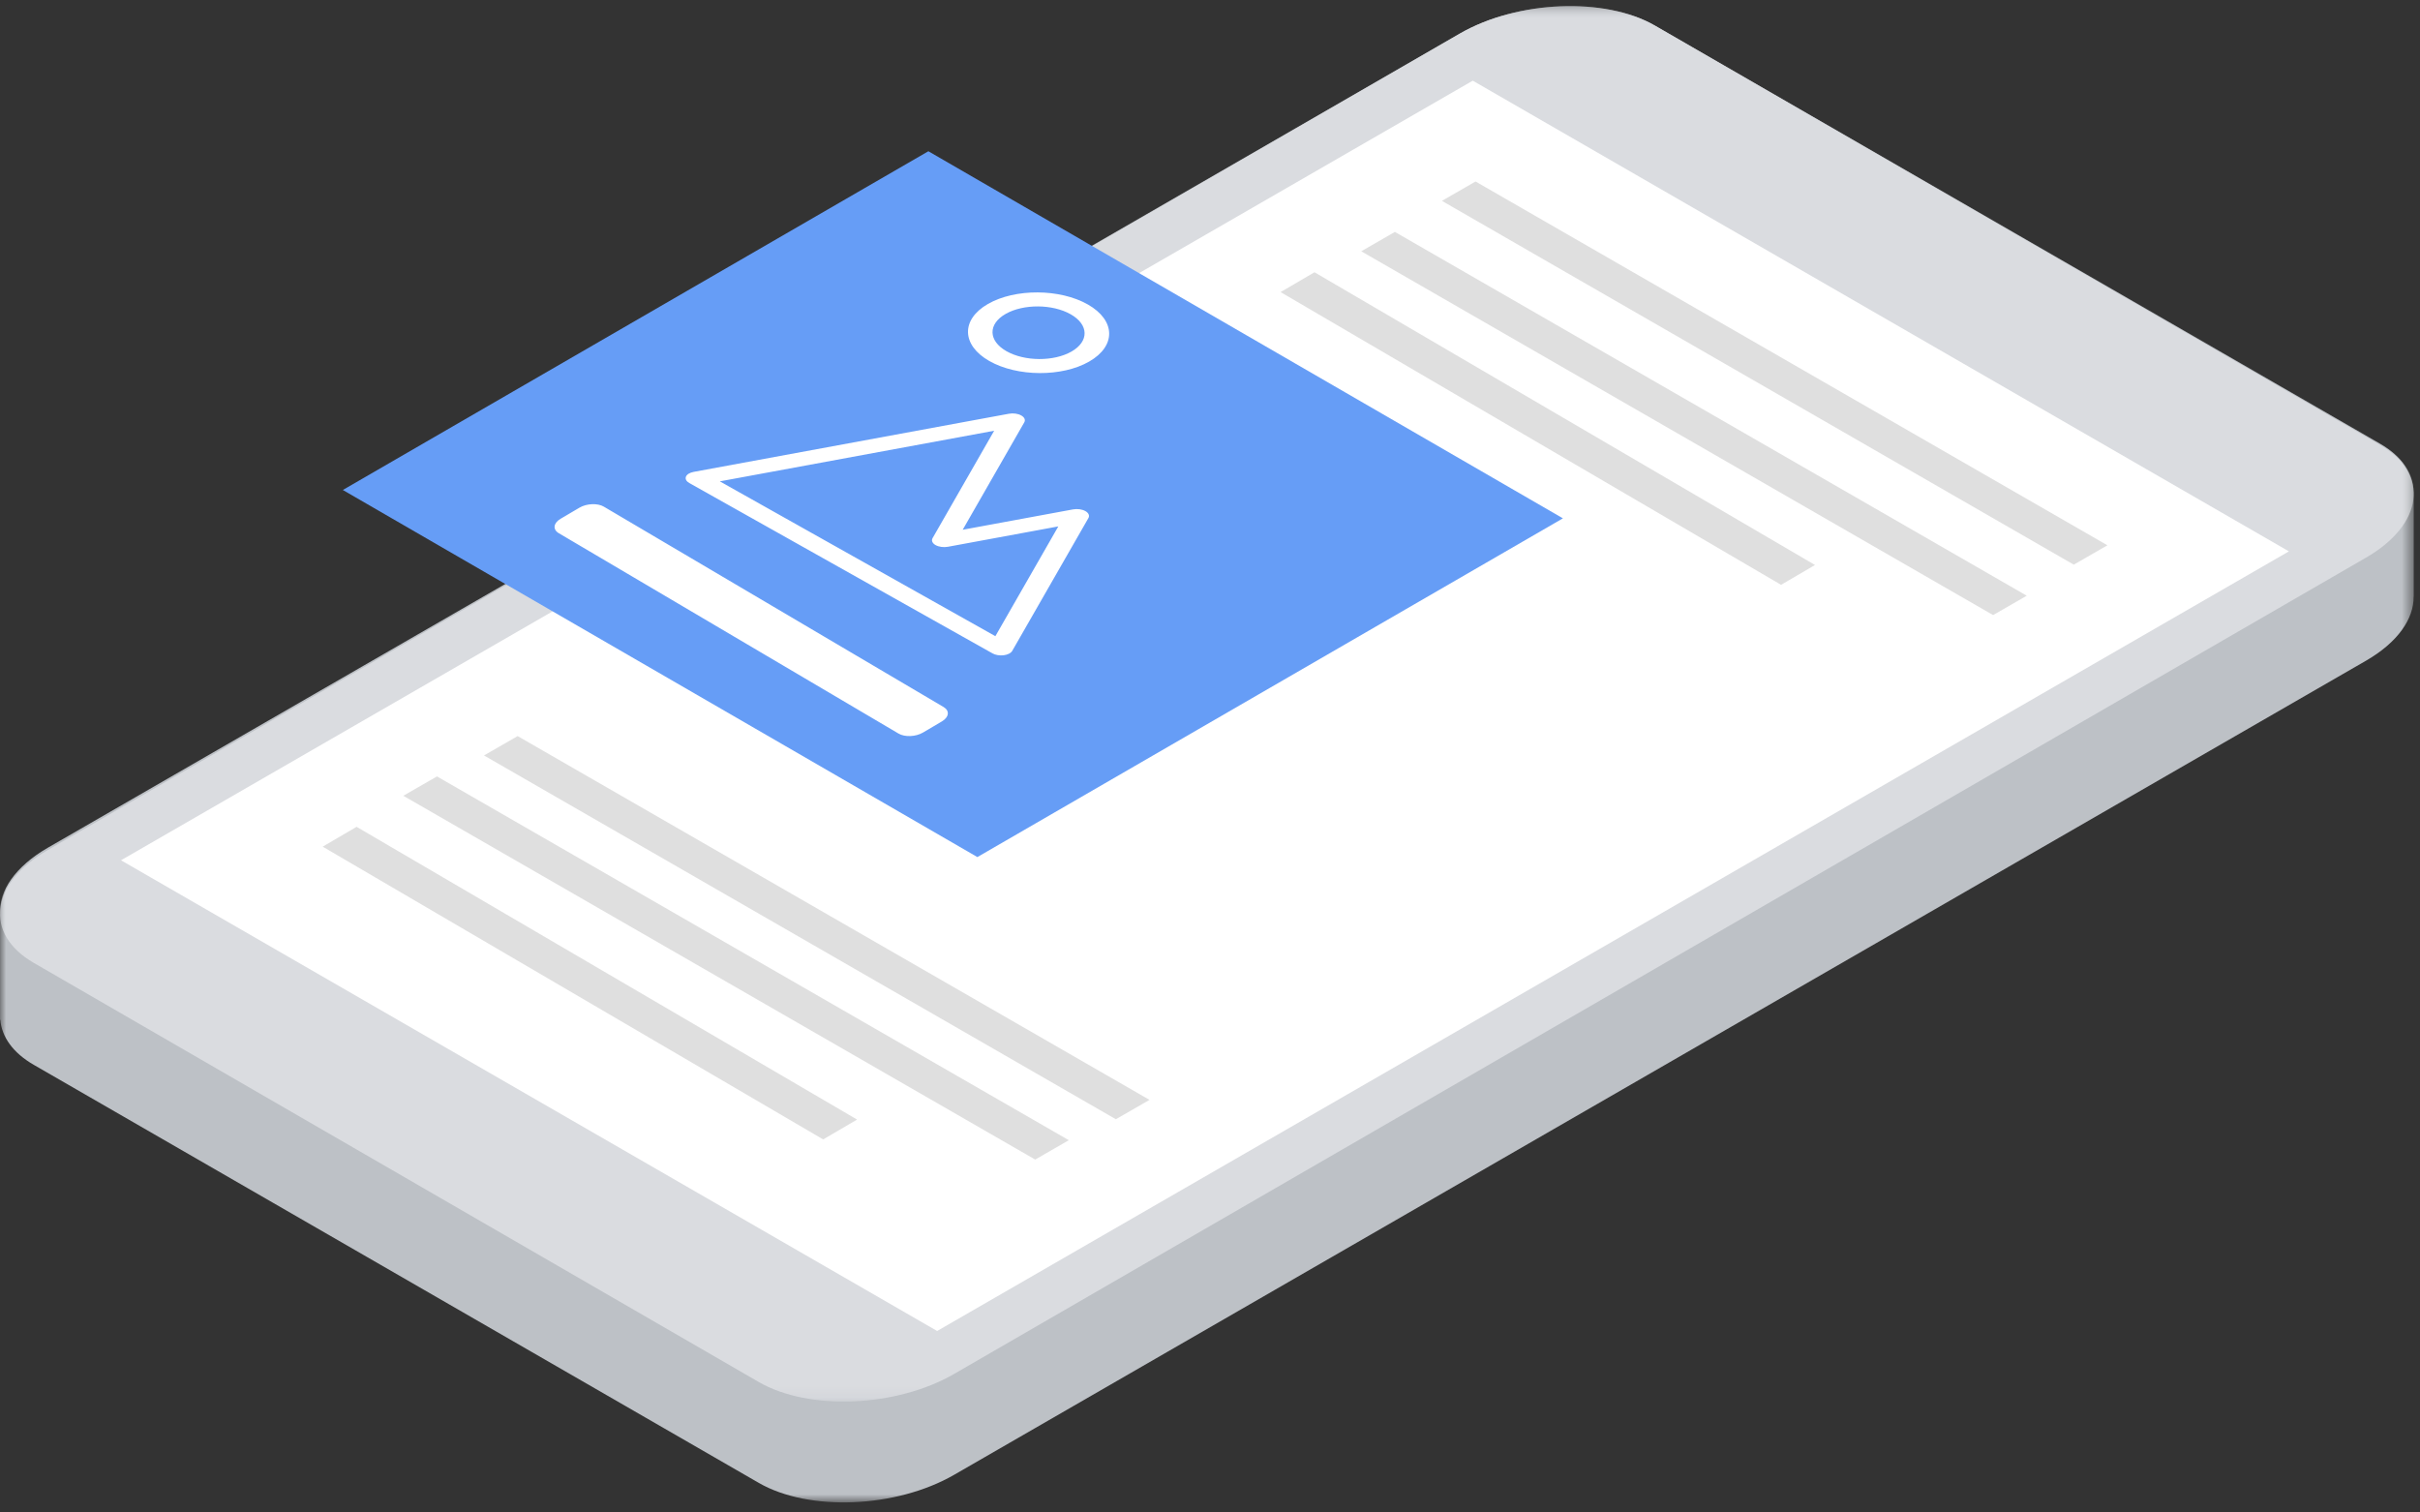 <svg width="200" height="125" xmlns="http://www.w3.org/2000/svg" xmlns:xlink="http://www.w3.org/1999/xlink"><rect width="100%" height="100%" fill="#333333" stroke="none"/><defs><path id="a" d="M0 .504h199.482v123.663H0z"/><path id="c" d="M0 .505h199.482v115.328H0z"/></defs><g fill="none" fill-rule="evenodd"><g><mask id="b" fill="#fff"><use xlink:href="#a"/></mask><path d="M199.483 40.665h-.009c-.016-1.5-.927-2.93-2.784-4L136.77 2.113c-4.136-2.385-11.362-2.086-16.138.668L3.952 70.062C1.25 71.62-.089 73.63.006 75.512H0v8.773h.024c.122 1.397 1.028 2.717 2.769 3.72l59.92 34.551c4.135 2.386 11.361 2.086 16.138-.668l116.68-67.28c2.631-1.517 3.962-3.461 3.943-5.301h.009v-8.642z" fill="#BDC1C6" mask="url(#b)"/></g><g><mask id="d" fill="#fff"><use xlink:href="#c"/></mask><path d="M62.712 114.219L2.792 79.577c-4.136-2.391-3.617-6.569 1.16-9.33l116.68-67.458c4.776-2.76 12.001-3.061 16.138-.67l59.92 34.642c4.136 2.392 3.617 6.57-1.159 9.33L78.851 113.55c-4.777 2.761-12.002 3.061-16.139.67" fill="#DADCE0" mask="url(#d)"/></g><path fill="#FFF" d="M77.45 110L10 71.098 121.716 6.667l67.45 38.901z"/><path fill="#DFDFDF" d="M164.72 50.833L112.5 20.767l2.78-1.6 52.22 30.066zM171.386 46.667L119.166 16.6l2.78-1.6 52.22 30.066zM147.197 48.333L105.833 24.14l2.803-1.639L150 46.694zM85.553 95.833l-52.22-30.066 2.78-1.6 52.22 30.066zM92.22 92.5L40 62.434l2.78-1.6L95 90.9zM68.03 94.167L26.668 69.972l2.802-1.639 41.364 24.195z"/><path fill="#669DF6" d="M80.775 70.833L28.333 40.495 76.725 12.5l52.442 30.338z"/><path d="M59.488 39.782l22.774 12.795 5.202-9.072-9.123 1.683c-.354.065-.751.011-1.019-.138-.271-.153-.363-.375-.25-.574l5.09-8.877-22.674 4.183zm24.167 14.011c-.103.182-.37.318-.7.36-.333.042-.685-.016-.928-.153L56.966 39.919c-.247-.139-.349-.335-.277-.523.072-.188.315-.337.637-.396l26.058-4.807c.353-.064.747-.01 1.014.141.272.152.367.372.253.571l-5.089 8.877 9.124-1.683c.353-.065.747-.01 1.015.14.267.151.366.373.253.572l-6.299 10.982zM83.175 29.022c1.504.857 3.916.87 5.381.03 1.465-.84 1.437-2.22-.067-3.076-1.504-.857-3.92-.869-5.384-.029-1.466.84-1.434 2.219.07 3.075m6.73-3.858c2.306 1.313 2.355 3.43.108 4.718-2.243 1.287-5.947 1.266-8.254-.048-2.302-1.311-2.351-3.428-.108-4.714 2.247-1.288 5.95-1.268 8.253.044M74.263 60.628l-28.08-16.561c-.518-.305-.453-.838.144-1.19l1.559-.919c.597-.352 1.5-.39 2.017-.086l28.081 16.561c.517.305.453.838-.145 1.19l-1.559.919c-.597.352-1.5.39-2.017.086" fill="#FFF"/></g></svg>